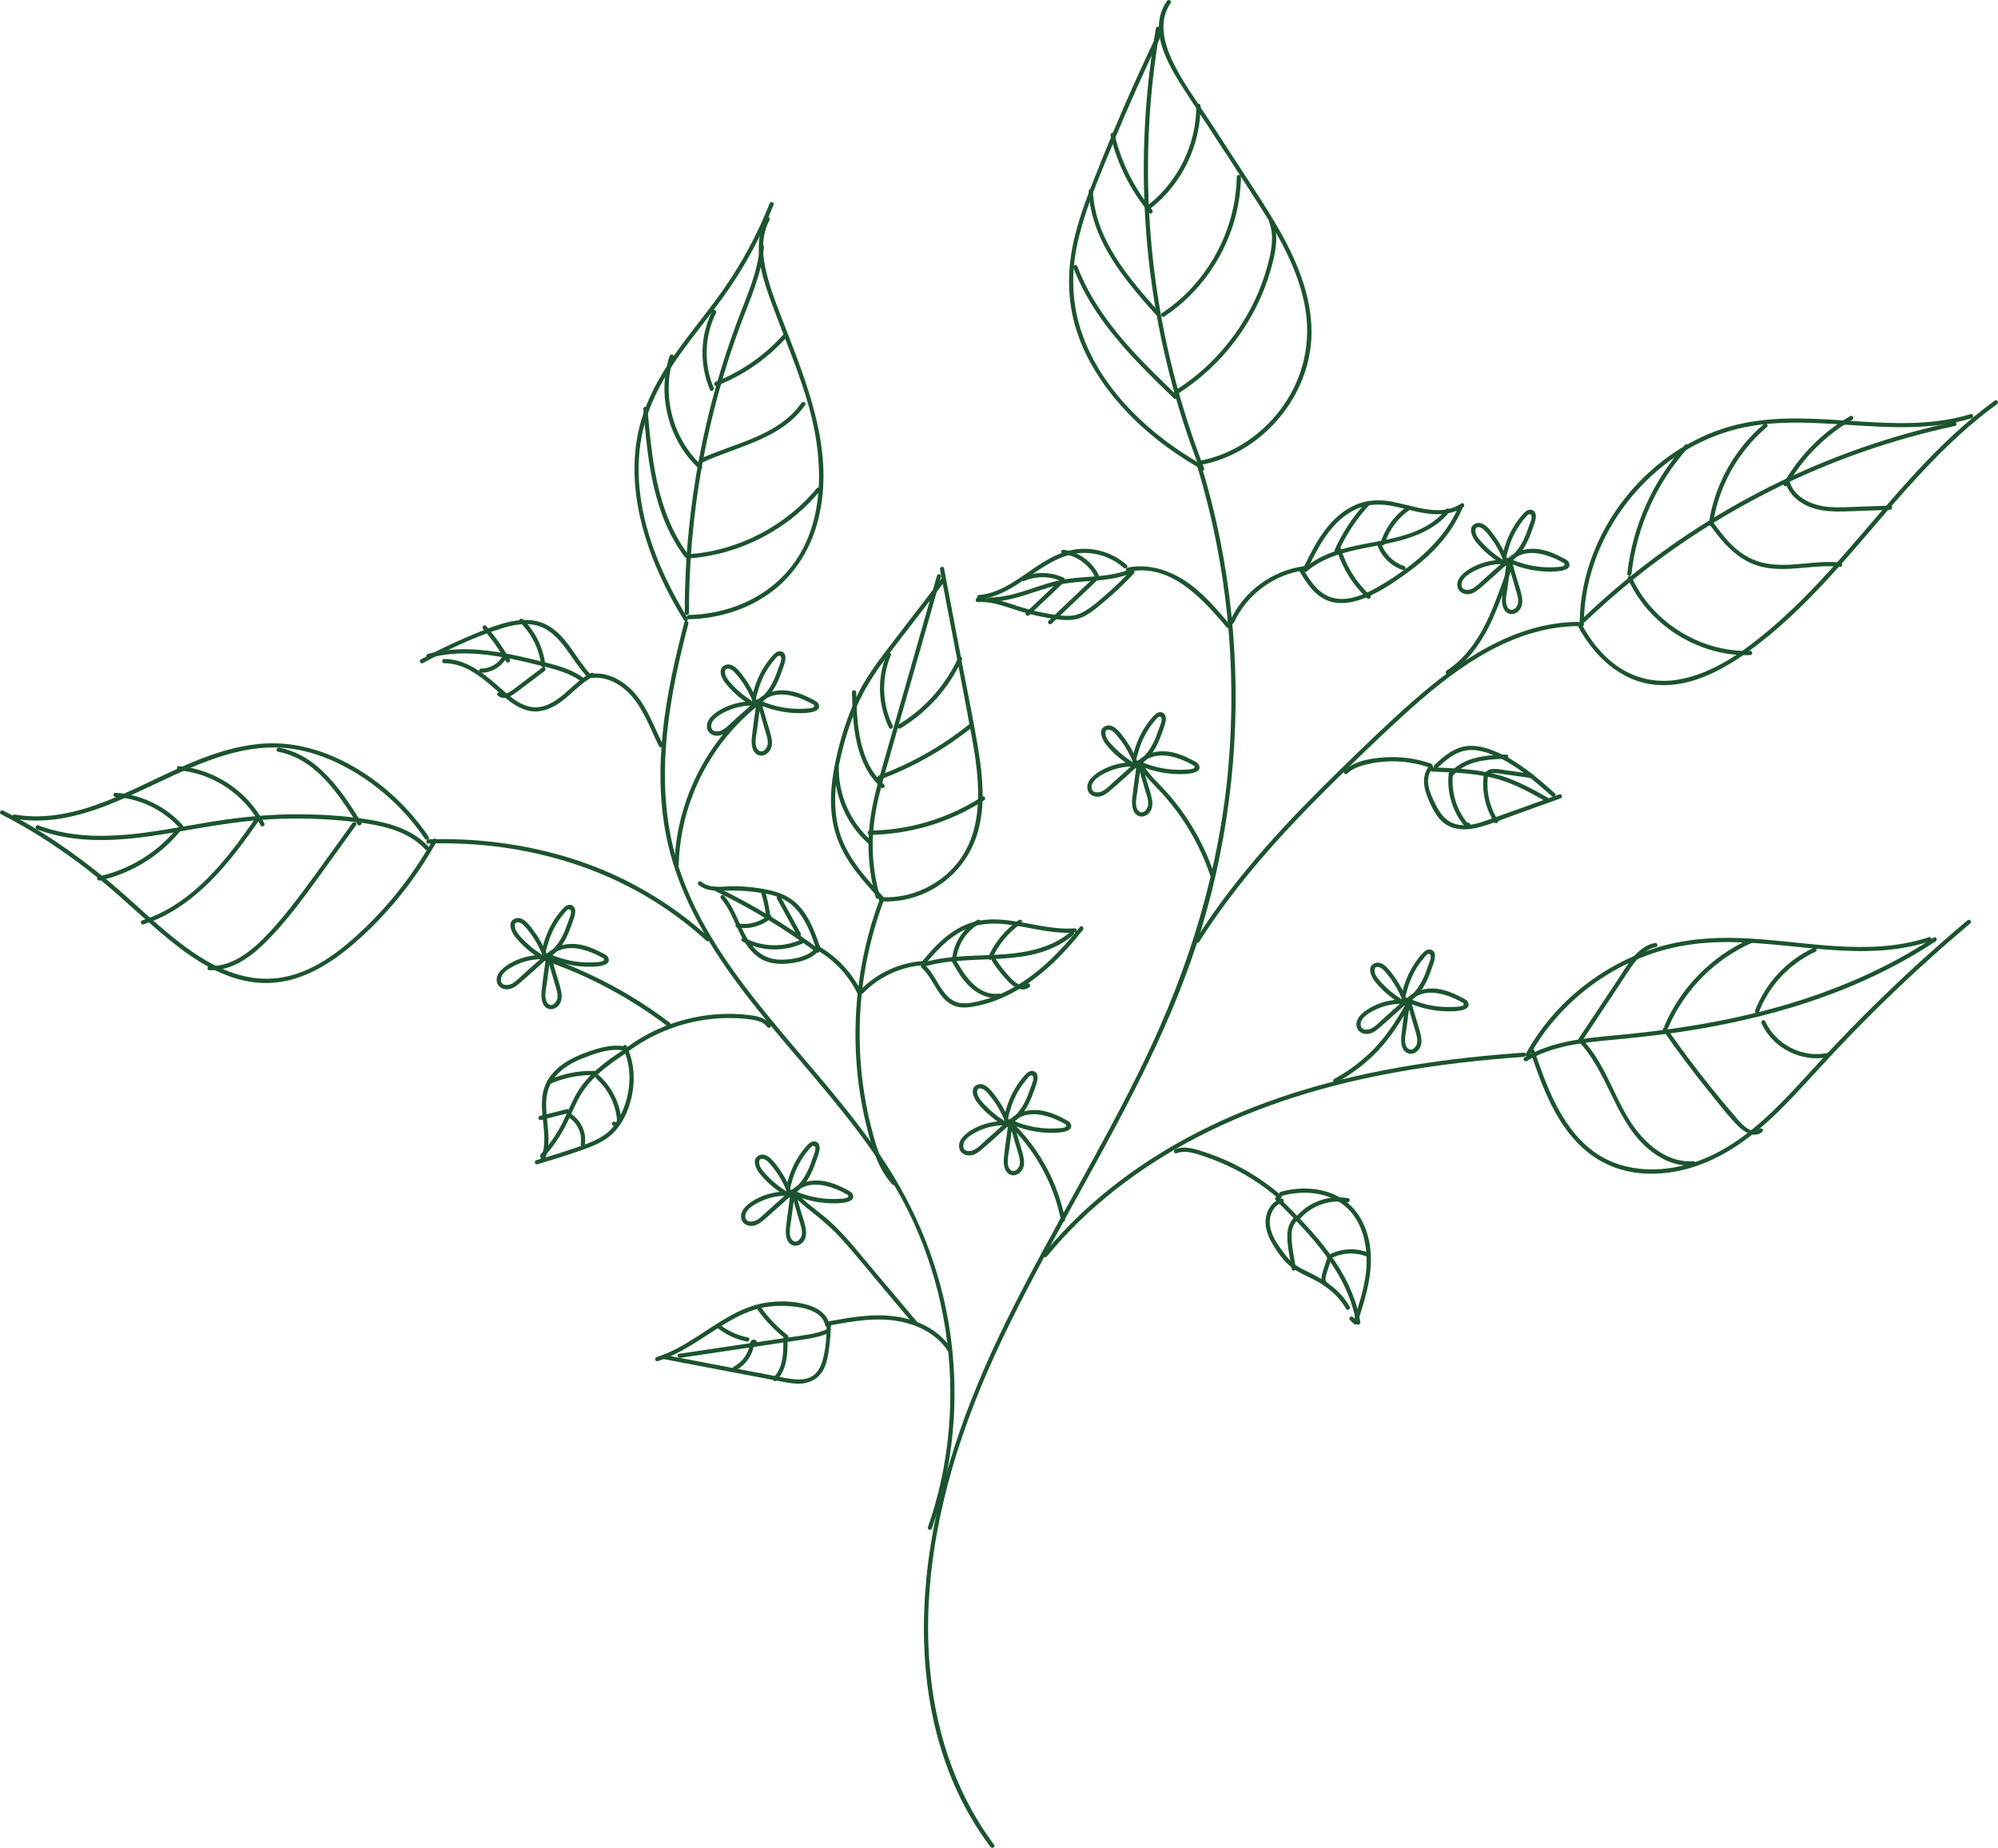 <?xml version="1.0" encoding="UTF-8"?><svg id="Layer_3" xmlns="http://www.w3.org/2000/svg" width="711.97" height="658.36" viewBox="0 0 711.97 658.36"><defs><style>.cls-1{fill:#1b542e;stroke-width:0px;}</style></defs><path class="cls-1" d="m354.24,657.28c-18.61-24.92-24.95-56.15-23.26-86.78,1.79-32.34,11.92-63.33,25.7-92.42,15.12-31.94,33.84-62,49.57-93.63,7.75-15.59,14.77-31.58,20.18-48.15s9.28-33.9,11.53-51.31c4.56-35.34,2.5-71.56-6.22-106.11-1.09-4.31-2.29-8.59-3.58-12.85-.28-.92-1.73-.53-1.45.4,10.47,34.58,14.16,71.08,10.99,107.07-3.21,36.4-13.91,71.07-29.68,103.92-15.29,31.85-34.02,61.9-49.59,93.61-14.12,28.75-25.09,58.99-28.29,91.05-2.96,29.64.94,60.71,16.49,86.59,1.94,3.24,4.06,6.36,6.32,9.38.57.76,1.87.02,1.3-.76h0Z"/><path class="cls-1" d="m332.1,544.54c7.75-22.28,9.85-46.33,6.49-69.65-3.29-22.88-12.03-44.32-25.02-63.39-11.85-17.39-26.2-32.85-39.5-49.1-13.14-16.05-25.59-33.29-32.13-53.2-8.31-25.29-5.06-52.1.98-77.51.76-3.19,1.56-6.36,2.39-9.53.24-.93-1.2-1.33-1.45-.4-6.66,25.47-11.84,52.51-5.91,78.66,4.58,20.19,15.57,38.03,28.07,54.26,12.89,16.72,27.44,32.08,40.1,48.98,6.44,8.6,12.4,17.6,17.22,27.22,5.36,10.69,9.32,22.06,11.87,33.74,5.13,23.44,4.56,48.14-1.95,71.25-.78,2.78-1.66,5.54-2.61,8.27-.32.91,1.13,1.31,1.45.4h0Z"/><path class="cls-1" d="m427.34,335.57c13.16-20.88,29.9-39.18,47.4-56.48,8.43-8.34,16.97-16.61,25.74-24.59,8.32-7.57,17.04-14.81,26.72-20.58,10.66-6.36,22.54-10.72,35.07-10.86.96-.01.97-1.51,0-1.5-22.81.26-42.35,13.83-58.86,28.32-9.02,7.92-17.63,16.32-26.22,24.7-8.96,8.75-17.74,17.69-26.02,27.09-9.17,10.41-17.72,21.4-25.13,33.15-.52.82.78,1.57,1.3.76h0Z"/><path class="cls-1" d="m252.78,334.12c-9.9-8.99-21.13-16.47-33.26-22.1-13.05-6.05-27.03-9.84-41.27-11.72-8.48-1.12-17.04-1.52-25.59-1.24-.96.03-.97,1.53,0,1.5,28.36-.94,57.07,5.71,81.15,20.97,6.35,4.02,12.34,8.6,17.9,13.65.71.65,1.78-.41,1.06-1.06h0Z"/><path class="cls-1" d="m319,420.9c-4.4-4.81-6.4-11.18-8.06-17.35-1.76-6.54-3.02-13.21-3.77-19.94-1.49-13.45-.99-27.13,1.52-40.44,1.39-7.39,3.41-14.65,6.01-21.7.33-.91-1.12-1.3-1.45-.4-9.56,25.96-11.02,54.78-4.11,81.57,1.77,6.86,3.91,13.99,8.79,19.32.65.71,1.71-.35,1.06-1.06h0Z"/><path class="cls-1" d="m373.01,447.7c14.63-17.84,33.29-31.99,53.72-42.58,22.39-11.61,46.8-18.83,71.57-23.24,14.79-2.63,29.73-4.27,44.71-5.33.96-.07.96-1.57,0-1.5-26.66,1.87-53.33,5.62-78.95,13.42-22.78,6.93-44.69,17.14-63.83,31.39-10.45,7.77-20.01,16.71-28.27,26.78-.61.74.45,1.81,1.06,1.06h0Z"/><path class="cls-1" d="m427.66,165.2c-17.61-10.16-34-25.24-41.44-44.57-3.97-10.33-4.77-21.29-2.64-32.13,2.48-12.61,7.77-24.65,12.64-36.48,5.62-13.63,11.64-27.1,18.04-40.39.42-.87-.88-1.63-1.3-.76-5.83,12.1-11.34,24.35-16.52,36.73-2.57,6.14-5.07,12.32-7.48,18.53s-4.56,12.21-6.08,18.54c-2.68,11.12-2.73,22.5.85,33.42,3.18,9.7,8.73,18.48,15.46,26.1,7.88,8.93,17.42,16.36,27.71,22.3.84.48,1.59-.81.76-1.3h0Z"/><path class="cls-1" d="m427.58,165.69c22.11-3.92,39.71-24.75,39.77-47.22.04-13.7-5.68-26.58-12.46-38.2-3.66-6.28-7.68-12.33-11.65-18.42-4.24-6.51-8.48-13.01-12.72-19.52s-9.29-13.35-12.74-20.63c-3.05-6.44-5.04-14.3-.63-20.61.55-.79-.75-1.54-1.3-.76-7.67,10.95,1.63,24.75,7.68,34.03,8.33,12.79,16.78,25.51,24.98,38.38,7.32,11.49,14.41,23.75,16.65,37.38,1.95,11.84-.63,23.69-7.33,33.64-7.06,10.49-18.14,18.25-30.66,20.47-.95.17-.55,1.61.4,1.45h0Z"/><path class="cls-1" d="m564.4,222.5c-.04-21.34,10.59-41.8,26.84-55.37,8.08-6.75,17.63-11.79,27.88-14.32,12.78-3.15,26.13-2.29,39.14-1.45,14.79.95,29.95,2,44.34-2.35.92-.28.53-1.73-.4-1.45-26.53,8.02-54.39-2.31-81.23,3.29-20.86,4.35-38.88,18.9-49.06,37.42-5.75,10.46-9.02,22.26-9,34.22,0,.97,1.5.97,1.5,0h0Z"/><path class="cls-1" d="m562.21,222.89c5.62,10.74,15.31,20.03,27.89,21.11,13.6,1.16,26.29-6.67,36.61-14.64,20.39-15.76,35.99-36.54,53.08-55.6,9.71-10.83,20.02-21.23,31.85-29.75.78-.56.03-1.86-.76-1.3-20.51,14.76-36.2,34.77-52.7,53.63-8.23,9.41-16.74,18.63-26.23,26.8s-21.35,17.11-34.54,19.1c-7.31,1.1-14.59-.46-20.71-4.62-5.69-3.86-10.04-9.44-13.21-15.49-.45-.86-1.74-.1-1.3.76h0Z"/><path class="cls-1" d="m545.04,376.17c9.16-16.67,24.61-29.62,42.5-36.02,9.7-3.47,19.83-4.69,30.1-4.49,11.27.22,22.44,1.84,33.67,2.7,12.22.94,24.69.89,36.44-3,.91-.3.52-1.75-.4-1.45-21.91,7.26-45.1,1.09-67.47.31-10.37-.36-20.7.54-30.6,3.76-8.95,2.91-17.35,7.41-24.77,13.19-8.46,6.59-15.59,14.84-20.76,24.24-.46.85.83,1.6,1.3.76h0Z"/><path class="cls-1" d="m545.31,374.61c3.88,11.5,8.2,23.62,16.77,32.55,4.29,4.47,9.63,7.84,15.59,9.56,6.27,1.81,12.94,1.85,19.32.69,13.82-2.51,25.48-10.65,35.47-20.17,5.18-4.94,9.99-10.25,14.82-15.52,5.21-5.7,10.52-11.32,15.94-16.82,11.02-11.17,22.51-21.89,34.42-32.11,1.49-1.28,2.98-2.55,4.49-3.81.74-.62-.33-1.68-1.06-1.06-11.65,9.8-22.91,20.06-33.75,30.75-5.47,5.4-10.83,10.92-16.08,16.54-4.76,5.1-9.39,10.33-14.23,15.37-9.47,9.85-20.13,19.24-33.33,23.58-12.4,4.08-26.6,3.62-37.09-4.87s-15.59-22.45-19.84-35.07c-.31-.91-1.76-.52-1.45.4h0Z"/><path class="cls-1" d="m314.66,319.43c-5.25-5.69-10.61-11.51-13.87-18.62-3.52-7.67-3.76-16.3-2.48-24.52s3.66-16.21,6.7-23.82,8.06-14.68,13.24-21.42c6.21-8.08,12.42-16.16,18.64-24.24.59-.76-.71-1.51-1.3-.76-5.71,7.42-11.41,14.85-17.12,22.27-5.33,6.93-10.66,13.76-14.12,21.85s-5.8,16.07-7.25,24.36-1.57,16.69,1.36,24.51c3.12,8.33,9.21,15.01,15.15,21.44.66.71,1.71-.35,1.06-1.06h0Z"/><path class="cls-1" d="m313.82,321.14c7.8.49,15.66-1.93,21.97-6.52,6.66-4.83,11.16-11.8,13.08-19.78,2.1-8.72,1.3-17.84-.08-26.6-1.6-10.13-3.73-20.19-5.64-30.26-2.25-11.83-4.5-23.67-6.75-35.5-.18-.95-1.63-.55-1.45.4,3.8,20.01,7.72,39.99,11.4,60.02,3.02,16.4,5.03,35.85-8.62,48.23-6.46,5.86-15.2,9.06-23.92,8.51-.96-.06-.96,1.44,0,1.5h0Z"/><path class="cls-1" d="m245.02,220.23c-11-17.89-19.46-39.13-17.03-60.49,1.19-10.48,5.43-20.06,11.14-28.83,5.63-8.65,12.37-16.51,18.42-24.87,7.41-10.24,13.49-21.36,18.13-33.11.35-.9-1.1-1.29-1.45-.4-4.28,10.84-9.83,21.17-16.52,30.72-6.01,8.56-12.87,16.5-18.72,25.18-5.84,8.64-10.45,18.05-12.1,28.43s-.61,20.93,2.08,31c3.13,11.73,8.41,22.82,14.75,33.13.5.82,1.8.07,1.3-.76h0Z"/><path class="cls-1" d="m152.74,298.11c-6.52-9.62-15.04-17.82-24.96-23.89s-21.65-10.07-33.59-9.3c-20.33,1.31-37.9,13.32-56.4,20.54-10.32,4.03-21.38,6.7-32.48,4.76-.94-.17-1.35,1.28-.4,1.45,19.84,3.47,38.31-6.8,55.69-14.84,8.95-4.14,18.16-8.07,27.94-9.74,5.12-.87,10.38-1.05,15.53-.31,6.3.91,12.37,3.07,18.01,5.97,11.79,6.06,21.93,15.16,29.36,26.13.54.79,1.84.05,1.3-.76h0Z"/><path class="cls-1" d="m154.26,299.15c-6.33,11.34-14.26,21.75-23.57,30.81-8.87,8.64-19.63,17.29-32.39,18.6-11.78,1.21-22.65-4.18-31.92-10.95-10.02-7.32-18.72-16.28-28.28-24.16-11.45-9.44-23.72-17.91-36.97-24.64-.86-.44-1.62.86-.76,1.3,12.33,6.26,23.83,14.03,34.58,22.71,9.83,7.93,18.71,16.99,28.74,24.66,9.18,7.02,19.97,13.03,31.86,12.76,12.61-.28,23.52-7.63,32.57-15.81,10.96-9.9,20.23-21.62,27.43-34.52.47-.84-.82-1.6-1.3-.76h0Z"/><path class="cls-1" d="m245.46,220.62c10.54-.21,21.14-3.47,29.6-9.85s13.98-15.52,16.53-25.72c5.84-23.37-3.25-46.41-11.56-67.93-2.48-6.41-5.13-12.86-6.82-19.54-1.59-6.32-2.16-13.23,1-19.17.45-.85-.84-1.61-1.3-.76-5.49,10.29-.89,22.41,2.84,32.47,4.31,11.62,9.24,23.04,12.56,35.01,5.62,20.28,6.1,45.32-10.18,61.05-8.67,8.38-20.73,12.69-32.68,12.93-.96.02-.97,1.52,0,1.5h0Z"/><path class="cls-1" d="m429.08,166.83c-7.51-19.25-12.96-39.29-16.25-59.69s-4.42-41.16-3.38-61.8c.59-11.69,1.9-23.34,3.9-34.88.16-.94-1.28-1.35-1.45-.4-3.56,20.5-4.93,41.36-4.09,62.15s3.86,41.33,9,61.41c2.92,11.41,6.54,22.63,10.82,33.6.35.89,1.8.5,1.45-.4h0Z"/><path class="cls-1" d="m419.37,140.88c-10.86-10.47-21.91-21.16-29.72-34.2-2.24-3.74-4.18-7.66-5.73-11.74-.34-.89-1.79-.51-1.45.4,5.52,14.47,15.62,26.44,26.39,37.33,3.1,3.14,6.27,6.21,9.45,9.27.7.67,1.76-.39,1.06-1.06h0Z"/><path class="cls-1" d="m413.27,111.44c-10.95-12.2-23.07-26.09-23.81-43.33-.04-.96-1.54-.97-1.5,0,.58,13.6,8.16,25.34,16.57,35.55,2.48,3.01,5.07,5.94,7.68,8.84.65.72,1.7-.34,1.06-1.06h0Z"/><path class="cls-1" d="m410.57,74.79c-6.48-7.8-11.06-17.03-13.39-26.9-.22-.94-1.67-.54-1.45.4,2.4,10.12,7.14,19.56,13.78,27.56.62.74,1.67-.32,1.06-1.06h0Z"/><path class="cls-1" d="m410.36,73.99c10.93-8.69,17.47-22.35,17.44-36.3,0-.97-1.5-.97-1.5,0,.03,13.6-6.37,26.79-17,35.24-.76.6.31,1.66,1.06,1.06h0Z"/><path class="cls-1" d="m414.86,112.8c12.8-8.46,22.07-21.87,25.68-36.76,1.03-4.26,1.59-8.63,1.66-13.01.02-.97-1.48-.97-1.5,0-.25,14.96-6.46,29.57-16.82,40.34-2.95,3.07-6.23,5.8-9.78,8.14-.8.53-.05,1.83.76,1.3h0Z"/><path class="cls-1" d="m419.43,140.47c16.09-10.07,28.19-26.15,33.4-44.41,1.56-5.46,2.96-11.57.96-17.09-.33-.9-1.78-.51-1.45.4,1.82,5,.65,10.4-.7,15.37-1.19,4.4-2.79,8.69-4.76,12.79-3.96,8.22-9.37,15.73-15.93,22.06-3.75,3.62-7.86,6.82-12.27,9.59-.82.51-.06,1.81.76,1.3h0Z"/><path class="cls-1" d="m313.5,319.32c-2.04-7.25-2.87-14.79-2.4-22.31s2.28-14.56,4.28-21.65c4.17-14.83,8.46-29.63,12.69-44.44,2.42-8.47,4.84-16.94,7.26-25.41.27-.93-1.18-1.33-1.45-.4-4.34,15.18-8.68,30.37-13.01,45.55-2.14,7.49-4.29,14.98-6.42,22.47s-4.03,14.5-4.7,21.99c-.75,8.26.07,16.62,2.31,24.6.26.93,1.71.53,1.45-.4h0Z"/><path class="cls-1" d="m310.31,299.37c-7.35-6.6-11.56-16.22-11.41-26.09.01-.97-1.49-.97-1.5,0-.16,10.25,4.22,20.3,11.85,27.15.72.64,1.78-.41,1.06-1.06h0Z"/><path class="cls-1" d="m315.04,279.53c-9.08-8.17-9.68-21.52-9.94-32.89-.02-.96-1.52-.97-1.5,0,.27,11.77,1,25.5,10.38,33.95.72.64,1.78-.41,1.06-1.06h0Z"/><path class="cls-1" d="m318.09,258.52c-3.82-7.82-4.02-17.04-.65-25.05.37-.89-1.08-1.28-1.45-.4-3.52,8.39-3.18,18.05.81,26.21.42.87,1.72.11,1.3-.76h0Z"/><path class="cls-1" d="m320.89,259.5c9.54-5.75,17.23-14.32,21.89-24.44.4-.87-.89-1.63-1.3-.76-4.56,9.9-12.02,18.27-21.35,23.9-.83.5-.07,1.8.76,1.3h0Z"/><path class="cls-1" d="m313.48,277.79c11.95-4.44,23.1-10.78,33.04-18.75.75-.6-.31-1.66-1.06-1.06-9.73,7.81-20.69,14.02-32.38,18.37-.9.33-.51,1.78.4,1.45h0Z"/><path class="cls-1" d="m309.91,297.45c14.44-.16,28.7-4.45,40.81-12.32.81-.52.06-1.82-.76-1.3-11.9,7.73-25.86,11.96-40.06,12.11-.96.01-.97,1.51,0,1.5h0Z"/><path class="cls-1" d="m245.5,218.39c-.01-17.53,1.53-35.05,4.63-52.31s7.69-34.05,13.75-50.4c3.35-9.02,7.57-17.92,8.34-27.64.08-.96-1.42-.96-1.5,0-.7,8.78-4.37,16.91-7.46,25.04-3.08,8.11-5.81,16.36-8.16,24.72-4.7,16.7-7.93,33.81-9.65,51.07-.98,9.81-1.45,19.66-1.45,29.51,0,.97,1.5.97,1.5,0h0Z"/><path class="cls-1" d="m245.43,197.81c-8.79-11.51-11.89-25.98-13.53-40.08-.47-4.01-.82-8.04-1.16-12.06-.08-.95-1.58-.96-1.5,0,1.22,14.34,2.57,29.14,8.62,42.39,1.7,3.72,3.79,7.25,6.27,10.51.58.76,1.88.01,1.3-.76h0Z"/><path class="cls-1" d="m250,165.8c-10.37-9.63-14.36-25.17-9.93-38.6.3-.92-1.14-1.31-1.45-.4-4.6,13.91-.43,30.09,10.31,40.06.71.66,1.77-.4,1.06-1.06h0Z"/><path class="cls-1" d="m254.3,138.13c-3.6-8.47-3.28-18.36.83-26.59.43-.86-.86-1.62-1.3-.76-4.37,8.76-4.66,19.1-.83,28.11.38.89,1.67.12,1.3-.76h0Z"/><path class="cls-1" d="m255.42,137.45c9.51-3.74,18.05-9.64,24.86-17.27.64-.72-.42-1.78-1.06-1.06-6.63,7.42-14.93,13.24-24.2,16.89-.89.35-.5,1.8.4,1.45h0Z"/><path class="cls-1" d="m250.34,164.74c12.55-5.74,28.18-8.35,36.56-20.43.55-.79-.75-1.55-1.3-.76-8.16,11.75-23.81,14.3-36.02,19.89-.88.4-.12,1.69.76,1.3h0Z"/><path class="cls-1" d="m245.57,198.95c13.92-1.05,27.32-6.53,38.05-15.44,3.08-2.56,5.92-5.4,8.48-8.47.61-.74-.44-1.8-1.06-1.06-8.72,10.46-20.68,18.04-33.85,21.52-3.81,1.01-7.7,1.66-11.62,1.96-.96.07-.96,1.57,0,1.5h0Z"/><path class="cls-1" d="m152.62,301.58c-5.42-5.86-13.31-8.27-20.97-9.52-9.57-1.56-19.38-2.08-29.07-1.9s-19.56,1.33-29.26,2.96c-9.49,1.59-18.96,3.48-28.56,4.3-10.53.9-21.2.39-31.17-3.36-.9-.34-1.3,1.11-.4,1.45,17.52,6.6,36.49,3.24,54.36.12,9.67-1.68,19.33-3.23,29.14-3.75,9.95-.52,19.94-.2,29.83.98,8.91,1.06,18.65,2.9,25.02,9.79.66.71,1.72-.35,1.06-1.06h0Z"/><path class="cls-1" d="m128.73,292.99c-6.89-11.13-15.42-23.99-29.25-26.6-.94-.18-1.35,1.27-.4,1.45,13.44,2.54,21.66,15.11,28.35,25.91.51.82,1.81.07,1.3-.76h0Z"/><path class="cls-1" d="m94.18,293.31c-5.9-11.39-17.65-19.21-30.41-20.35-.96-.09-.96,1.41,0,1.5,12.24,1.1,23.47,8.71,29.11,19.61.44.86,1.74.1,1.3-.76h0Z"/><path class="cls-1" d="m65.09,293.99c-6.13-6.79-14.81-10.95-23.93-11.52-.96-.06-.96,1.44,0,1.5,8.74.55,17.02,4.59,22.87,11.08.65.72,1.71-.35,1.06-1.06h0Z"/><path class="cls-1" d="m63.02,295.23c-7.12,8.61-16.99,14.65-27.91,17.05-.94.21-.54,1.65.4,1.45,11.14-2.45,21.3-8.64,28.57-17.43.61-.74-.44-1.81-1.06-1.06h0Z"/><path class="cls-1" d="m91.36,291.05c-8.18,11.83-17.15,23.95-29.54,31.68-3.48,2.17-7.2,3.93-11.11,5.18-.92.29-.52,1.74.4,1.45,14.23-4.57,25.01-15.44,33.92-27.02,2.64-3.44,5.16-6.97,7.62-10.53.55-.8-.75-1.55-1.3-.76h0Z"/><path class="cls-1" d="m125.57,293.26c-5.95,8.25-11.81,16.56-17.9,24.71-2.97,3.98-6.04,7.89-9.32,11.61-3.05,3.45-6.26,6.87-9.97,9.62-4.01,2.98-8.65,5.15-13.74,5-.97-.03-.96,1.47,0,1.5,9.14.28,16.56-6.21,22.43-12.48,7-7.48,12.95-15.85,18.94-24.15,3.62-5.02,7.24-10.03,10.86-15.05.57-.78-.73-1.53-1.3-.76h0Z"/><path class="cls-1" d="m564.89,221.52c14.22-13.61,29.91-25.65,46.73-35.88,16.81-10.23,34.71-18.66,53.32-25.06,10.39-3.58,20.99-6.52,31.73-8.81.94-.2.54-1.65-.4-1.45-19.31,4.12-38.14,10.36-56.11,18.53-18.04,8.2-35.19,18.34-51.06,30.2-8.85,6.62-17.29,13.77-25.27,21.41-.7.67.36,1.73,1.06,1.06h0Z"/><path class="cls-1" d="m581.37,204.37c1.84-16.6,8.99-32.46,20.18-44.85.65-.71-.41-1.78-1.06-1.06-11.48,12.71-18.73,28.89-20.62,45.91-.11.96,1.39.95,1.5,0h0Z"/><path class="cls-1" d="m610.37,186.93c1.95-13.49,8.85-25.97,19.26-34.78.74-.62-.33-1.68-1.06-1.06-10.57,8.95-17.66,21.73-19.64,35.44-.14.94,1.31,1.35,1.45.4h0Z"/><path class="cls-1" d="m636.91,172.89c5.5-9.68,13.52-17.76,23.16-23.33.84-.48.08-1.78-.76-1.3-9.85,5.7-18.07,13.98-23.69,23.87-.48.84.82,1.6,1.3.76h0Z"/><path class="cls-1" d="m580.11,206.28c5.84,12.92,17.99,22.58,31.72,25.9,3.87.93,7.85,1.35,11.82,1.23.96-.03.97-1.53,0-1.5-13.75.43-27.26-5.97-36.06-16.49-2.51-3-4.58-6.34-6.19-9.9-.4-.88-1.69-.12-1.3.76h0Z"/><path class="cls-1" d="m608.94,186.47c4.73,6.74,10.46,13.49,18.83,15.48,9.22,2.19,18.65-1.06,27.95,0,.96.11.95-1.39,0-1.5-8.89-1.02-17.88,2-26.7.24s-14.09-8.28-18.78-14.97c-.55-.78-1.85-.04-1.3.76h0Z"/><path class="cls-1" d="m636.14,171.36c1.44,6.24,7.61,9.66,13.53,10.52,3.72.54,7.48.35,11.21.22,4.21-.15,8.42-.31,12.63-.46.96-.03.97-1.54,0-1.5-3.8.14-7.6.28-11.39.41-3.48.13-6.98.35-10.45.06-5.91-.49-12.62-3.28-14.09-9.65-.22-.94-1.66-.54-1.45.4h0Z"/><path class="cls-1" d="m544.02,378.04c8.68-5.17,18.86-6.45,28.74-7.38,9.88-.93,19.73-1.96,29.54-3.54,19.82-3.19,39.43-8.2,57.96-16.02,10.3-4.35,20.22-9.57,29.55-15.75.8-.53.05-1.83-.76-1.3-16.78,11.11-35.44,19.05-54.77,24.54-19.47,5.53-39.48,8.55-59.6,10.39-10.77.98-21.93,2.11-31.41,7.76-.83.49-.08,1.79.76,1.3h0Z"/><path class="cls-1" d="m563.44,372.08c10.96,12.34,12.96,31.34,28.06,40.21,3.6,2.12,7.69,3.26,11.88,2.95.96-.07.96-1.57,0-1.5-7.83.57-14.56-4.19-19.37-9.96-5.24-6.28-8.18-14.04-11.89-21.23-2.12-4.11-4.53-8.06-7.61-11.53-.64-.72-1.7.34-1.06,1.06h0Z"/><path class="cls-1" d="m592.65,367.16c5.53,7.92,11.34,15.64,17.44,23.14,2.98,3.66,5.91,7.57,9.26,10.9,2.22,2.21,5.77,4.43,8.64,2.07.75-.61-.32-1.67-1.06-1.06-3.18,2.61-7.37-2.97-9.12-5-2.77-3.22-5.48-6.49-8.14-9.8-5.48-6.82-10.72-13.83-15.72-21-.55-.79-1.85-.04-1.3.76h0Z"/><path class="cls-1" d="m627.71,364.6c3.97,8.85,14.25,14,23.72,12.05.94-.19.54-1.64-.4-1.45-8.85,1.83-18.34-3.14-22.02-11.36-.39-.88-1.69-.12-1.3.76h0Z"/><path class="cls-1" d="m563.9,370.68c4.3-6.47,8.61-12.93,12.91-19.4,1.92-2.89,3.74-5.9,5.89-8.63,1.92-2.44,4.24-4.59,7.37-5.23.95-.19.55-1.64-.4-1.45-6.48,1.33-9.99,8.3-13.33,13.32-4.58,6.88-9.16,13.76-13.73,20.64-.54.81.76,1.56,1.3.76h0Z"/><path class="cls-1" d="m594.43,366.21c5.72-13.4,16.46-24.32,29.76-30.26.88-.39.12-1.69-.76-1.3-13.5,6.03-24.49,17.21-30.29,30.8-.38.88.92,1.64,1.3.76h0Z"/><path class="cls-1" d="m626.85,360.47c3.62-9.43,10.97-17.19,20.13-21.42.88-.4.11-1.7-.76-1.3-9.53,4.4-17.06,12.53-20.82,22.31-.35.9,1.1,1.29,1.45.4h0Z"/><path class="cls-1" d="m439.68,221.89c4.54-9.98,14.25-17.28,25.15-18.68.94-.12.96-1.62,0-1.5-11.41,1.47-21.67,8.92-26.45,19.43-.4.87.9,1.64,1.3.76h0Z"/><path class="cls-1" d="m466.03,202.45c3.85-7.78,8.09-16.16,16.05-20.46,4.13-2.23,8.63-2.63,13.21-1.86s8.74,2.25,13.23,2.83,9.1.28,12.92-2.26c.8-.53.05-1.83-.76-1.3-8,5.33-17.9.19-26.34-.92-4.33-.57-8.56-.04-12.48,1.94-3.69,1.86-6.81,4.73-9.33,7.97-3.18,4.07-5.5,8.7-7.78,13.31-.43.86.87,1.62,1.3.76h0Z"/><path class="cls-1" d="m463.19,203.73c2.46,4.07,5.21,8.37,9.82,10.22s9.96.63,14.45-1.34c4.79-2.1,9.27-5.09,13.5-8.14s7.88-6.12,11.25-9.78c3.74-4.06,6.83-8.64,8.97-13.74.37-.89-1.08-1.28-1.45-.4-3.65,8.7-10.33,15.69-17.76,21.32-3.69,2.79-7.58,5.4-11.63,7.63-4.29,2.37-9.43,4.59-14.45,3.72-5.58-.97-8.7-5.76-11.42-10.25-.5-.82-1.8-.07-1.3.76h0Z"/><path class="cls-1" d="m465.68,203.59c5.84-5.04,13.51-6.92,20.9-8.38s14.16-2.51,20.67-5.65c3.53-1.71,6.74-4.05,9.22-7.11.6-.74-.45-1.81-1.06-1.06-9.62,11.91-26.95,10.51-40.16,15.18-3.87,1.37-7.5,3.27-10.62,5.96-.73.63.33,1.69,1.06,1.06h0Z"/><path class="cls-1" d="m476.31,195.63c1.97,6.69,5.73,12.77,10.85,17.51.71.65,1.77-.4,1.06-1.06-4.94-4.57-8.56-10.39-10.46-16.84-.27-.92-1.72-.53-1.45.4h0Z"/><path class="cls-1" d="m490.74,193.98c1.42,4.28,4.86,7.71,9.15,9.11.92.3,1.31-1.15.4-1.45-3.77-1.23-6.85-4.3-8.1-8.07-.3-.91-1.75-.52-1.45.4h0Z"/><path class="cls-1" d="m476.92,196.59c2.78-6.17,6.54-11.84,11.14-16.8.66-.71-.4-1.77-1.06-1.06-4.69,5.05-8.54,10.83-11.37,17.11-.39.87.9,1.64,1.3.76h0Z"/><path class="cls-1" d="m493.44,193.75c1.51-4.92,4.71-9.26,8.98-12.14.8-.54.05-1.84-.76-1.3-4.6,3.11-8.04,7.73-9.67,13.04-.28.92,1.16,1.32,1.45.4h0Z"/><path class="cls-1" d="m438.18,222.46c-4.84-5.73-9.79-11.58-16.15-15.69-5.96-3.85-13.19-6-20.25-4.53-.94.2-.54,1.64.4,1.45,14.92-3.11,26.35,9.65,34.94,19.83.62.74,1.68-.33,1.06-1.06h0Z"/><path class="cls-1" d="m401.51,201.28c-5.93-5.27-14.36-7.13-21.94-4.7-7.07,2.26-12.71,7.31-18.96,11.1-3.61,2.19-7.5,3.97-11.75,4.32-.96.08-.96,1.58,0,1.5,14.67-1.2,23.68-17.42,38.88-16.46,4.68.3,9.21,2.18,12.71,5.3.72.64,1.78-.42,1.06-1.06h0Z"/><path class="cls-1" d="m403.01,203.22c-2.64,2.87-5.42,5.6-8.36,8.16s-5.94,5.37-9.39,7.04c-3.66,1.78-8.36.81-12.19.16-4.02-.69-7.93-1.78-11.79-3.07-4.17-1.39-8.42-2.76-12.87-2.5-.96.06-.97,1.56,0,1.5,4.25-.25,8.28,1.05,12.26,2.37,4.02,1.34,8.06,2.48,12.25,3.18,3.74.63,8.06,1.46,11.75.22,3.49-1.18,6.56-4.06,9.35-6.38,3.57-2.98,6.93-6.2,10.07-9.62.65-.71-.41-1.77-1.06-1.06h0Z"/><path class="cls-1" d="m401.83,203.13c-8,3.01-16.78,1.85-25.01,3.8s-15.79,5.95-24.27,5.95c-.97,0-.97,1.5,0,1.5,8.49,0,16.16-3.91,24.25-5.9s17.29-.84,25.44-3.9c.9-.34.51-1.79-.4-1.45h0Z"/><path class="cls-1" d="m391.96,205.82c-2.26-5.38-7.3-9.21-13.09-9.94-.96-.12-.95,1.38,0,1.5,5.05.64,9.67,4.15,11.64,8.84.16.38.49.64.92.52.35-.09.68-.55.52-.92h0Z"/><path class="cls-1" d="m378.97,205.78c-4.53-2.04-9.77-2.18-14.37-.25-.88.37-.49,1.82.4,1.45,4.2-1.77,9.04-1.79,13.21.09.87.39,1.64-.9.76-1.3h0Z"/><path class="cls-1" d="m376.99,207.43c-3.77,3.57-7.54,7.14-11.32,10.71-.7.66.36,1.72,1.06,1.06,3.77-3.57,7.54-7.14,11.32-10.71.7-.66-.36-1.72-1.06-1.06h0Z"/><path class="cls-1" d="m390.13,205.5c-5.49,5.22-10.98,10.44-16.47,15.66-.7.67.36,1.73,1.06,1.06,5.49-5.22,10.98-10.44,16.47-15.66.7-.67-.36-1.73-1.06-1.06h0Z"/><path class="cls-1" d="m236.13,265.12c-3-6.02-5.25-12.58-9.65-17.78-3.82-4.52-9.53-7.99-15.63-7.29-.95.11-.96,1.61,0,1.5,6.04-.7,11.52,2.93,15.11,7.52,3.92,5.02,6.05,11.16,8.87,16.81.43.86,1.72.11,1.3-.76h0Z"/><path class="cls-1" d="m210.65,239.77c-3.57,1.8-6.36,4.66-9.35,7.25-3.2,2.78-7.18,5.46-11.63,4.92-4.09-.5-7.47-3.36-10.44-5.99s-5.87-5.21-9.18-7.33c-3.55-2.27-7.51-3.83-11.76-3.83-.97,0-.97,1.5,0,1.5,8.54,0,14.91,6.48,20.95,11.65,2.92,2.5,6.22,4.93,10.13,5.46s7.76-1.26,10.89-3.61c3.78-2.85,6.87-6.58,11.15-8.73.86-.43.1-1.73-.76-1.3h0Z"/><path class="cls-1" d="m210.23,240.06c-5.27-5.71-8.48-14.04-15.78-17.61-4.26-2.08-9.05-1.85-13.55-.74-4.96,1.22-9.77,3.27-14.47,5.27-5.61,2.38-11.1,5.05-16.46,7.96-.85.46-.09,1.76.76,1.3,8.9-4.84,18.28-9.3,27.96-12.34,4.56-1.43,9.66-2.37,14.25-.49,3.6,1.48,6.29,4.44,8.57,7.5,2.55,3.41,4.77,7.07,7.67,10.21.66.71,1.72-.35,1.06-1.06h0Z"/><path class="cls-1" d="m152.9,234.45c9.23-2.59,18.88-1.76,28.16.07,4.57.9,9.1,2,13.61,3.15,4.25,1.08,8.47,2.35,12.11,4.87.8.55,1.55-.75.76-1.3-3.74-2.59-8.11-3.92-12.47-5.03-4.66-1.18-9.35-2.33-14.08-3.24-9.41-1.81-19.16-2.59-28.5.02-.93.26-.53,1.71.4,1.45h0Z"/><path class="cls-1" d="m172.14,224.08c3.11,3.59,5.85,7.47,8.2,11.6.48.84,1.77.08,1.3-.76-2.41-4.23-5.24-8.22-8.43-11.9-.63-.73-1.69.33-1.06,1.06h0Z"/><path class="cls-1" d="m185.24,221.69c4.2,4.07,6.94,9.55,7.6,15.38.11.95,1.61.96,1.5,0-.7-6.23-3.53-12.07-8.04-16.44-.69-.67-1.76.39-1.06,1.06h0Z"/><path class="cls-1" d="m178.83,234.23c-1.6,2.46-4.45,3.98-7.39,3.98-.97,0-.97,1.5,0,1.5,3.47,0,6.79-1.82,8.68-4.73.53-.81-.77-1.56-1.3-.76h0Z"/><path class="cls-1" d="m193.35,237.76l-7.82,5.91c-1.18.89-2.33,1.87-3.59,2.64-.95.58-2.44,1.35-3.47.52-.74-.6-1.81.45-1.06,1.06,2.56,2.06,5.56-.42,7.63-1.99,3.02-2.28,6.04-4.57,9.06-6.85.76-.58.01-1.88-.76-1.3h0Z"/><path class="cls-1" d="m307.52,353.92c5.82-6.04,13.83-9.69,22.21-10.06.96-.04.97-1.54,0-1.5-8.77.39-17.18,4.17-23.27,10.5-.67.7.39,1.76,1.06,1.06h0Z"/><path class="cls-1" d="m329.99,343.18c4.64-5.56,10.02-11.18,17.2-13.2,7.54-2.12,15.41-.04,22.89,1.28,4.26.75,8.56,1.32,12.89,1,.96-.07.96-1.57,0-1.5-8.08.6-15.89-1.93-23.83-2.86-3.83-.45-7.75-.5-11.53.42-3.58.86-6.85,2.62-9.75,4.85-3.36,2.58-6.23,5.71-8.93,8.95-.61.74.44,1.8,1.06,1.06h0Z"/><path class="cls-1" d="m328.38,344.76c3.09,2.83,4.58,6.86,7.16,10.09,1.2,1.51,2.67,2.79,4.48,3.5,2.42.95,5.08.63,7.57.15,10.04-1.91,18.94-7.47,26.42-14.26,4.34-3.94,8.25-8.33,11.88-12.92.59-.75-.46-1.82-1.06-1.06-6.11,7.72-13.06,15-21.45,20.25-4.08,2.55-8.47,4.59-13.12,5.84-2.47.66-5.19,1.34-7.76,1.06-2.13-.23-3.9-1.36-5.3-2.93-2.97-3.32-4.41-7.74-7.75-10.79-.71-.65-1.77.41-1.06,1.06h0Z"/><path class="cls-1" d="m330.17,344.17c17.07-4.72,37.71,1.37,52.3-11.05.74-.63-.33-1.68-1.06-1.06-6.49,5.52-15.17,7.3-23.45,7.93-9.42.72-19,.19-28.2,2.74-.93.26-.53,1.7.4,1.45h0Z"/><path class="cls-1" d="m338.91,342.03c1.93,3.48,3.92,7.08,6.93,9.77,2.74,2.45,6.35,4.13,10.1,3.74.95-.1.96-1.6,0-1.5-7.86.81-12.47-6.88-15.73-12.77-.47-.84-1.76-.09-1.3.76h0Z"/><path class="cls-1" d="m353.52,342.43c1.71,2.69,3.7,5.21,5.95,7.48,1.83,1.84,4.8,3.71,7.29,1.85.77-.57.02-1.87-.76-1.3-2.21,1.64-4.61-.7-6.07-2.23-1.92-2.02-3.62-4.21-5.12-6.56-.52-.81-1.82-.06-1.3.76h0Z"/><path class="cls-1" d="m340.73,342.32c.33-5.49,3.58-10.6,8.37-13.27.84-.47.09-1.77-.76-1.3-5.27,2.94-8.75,8.55-9.11,14.57-.06.96,1.44.96,1.5,0h0Z"/><path class="cls-1" d="m353.5,341.63c2.24-5.03,5.81-9.4,10.35-12.53.79-.54.04-1.85-.76-1.3-4.74,3.27-8.54,7.8-10.89,13.07-.39.87.9,1.64,1.3.76h0Z"/><path class="cls-1" d="m306.89,353.28c-3.2-6.53-8.29-12.04-14.53-15.79-.83-.5-1.58.8-.76,1.3,6.03,3.62,10.89,8.94,13.99,15.25.43.87,1.72.11,1.3-.76h0Z"/><path class="cls-1" d="m290.6,337.76c-2.58,3.02-6.94,3.85-10.72,4.13-4.09.3-7.79-.72-10.68-3.7-5.25-5.39-6.34-13.4-11.2-19.09-.63-.74-1.68.33-1.06,1.06,5.31,6.21,6.16,15.4,12.86,20.57,3.31,2.55,7.39,3.02,11.45,2.53,3.77-.46,7.84-1.42,10.42-4.43.62-.73-.43-1.8-1.06-1.06h0Z"/><path class="cls-1" d="m292.31,337.65c-2.02-5.89-4.3-12.31-9.23-16.43-2.69-2.25-5.94-3.45-9.34-4.15-3.97-.82-8.09-1.31-12.15-1.32-3.75-.01-8.46,1.06-11.62-1.54-.74-.61-1.81.45-1.06,1.06,2.43,2,5.48,2.2,8.5,2.1,3.89-.13,7.68-.1,11.54.42s7.77,1.13,11.11,3.11c2.76,1.64,4.84,4.14,6.44,6.88,1.88,3.22,3.14,6.75,4.34,10.26.31.91,1.76.52,1.45-.4h0Z"/><path class="cls-1" d="m291.7,338.04c-11.23-8.35-23.23-15.63-35.82-21.74-.86-.42-1.63.87-.76,1.3,12.59,6.11,24.59,13.39,35.82,21.74.78.58,1.52-.73.76-1.3h0Z"/><path class="cls-1" d="m285.73,334.63c-6.43,3.05-14.15,2.85-20.42-.5-.85-.45-1.61.84-.76,1.3,6.78,3.62,15,3.8,21.94.5.87-.41.11-1.71-.76-1.3h0Z"/><path class="cls-1" d="m273.65,326.15c-2.9,2.42-6.87,3.5-10.6,2.88-.94-.16-1.35,1.29-.4,1.45,4.3.71,8.71-.48,12.06-3.27.74-.62-.32-1.67-1.06-1.06h0Z"/><path class="cls-1" d="m274.5,326.33c-.39-3.04-1.02-6.04-1.92-8.97-.28-.92-1.73-.53-1.45.4.86,2.8,1.5,5.67,1.87,8.57.05.4.31.75.75.75.37,0,.8-.35.75-.75h0Z"/><path class="cls-1" d="m285.31,332.51c-2.39-4.36-4.77-8.72-7.16-13.07-.46-.85-1.76-.09-1.3.76,2.39,4.36,4.77,8.72,7.16,13.07.46.85,1.76.09,1.3-.76h0Z"/><path class="cls-1" d="m419.24,410.9c3.25-1.24,6.77.08,9.9,1.12s6.43,2.38,9.51,3.88c6.03,2.94,11.68,6.65,16.78,11.01.73.62,1.8-.43,1.06-1.06-5.42-4.63-11.41-8.56-17.85-11.62-3.15-1.49-6.4-2.79-9.71-3.86s-6.77-2.18-10.09-.92c-.89.34-.51,1.79.4,1.45h0Z"/><path class="cls-1" d="m456.5,427.05c-2.83.88-4.69,3.39-5.31,6.22-.73,3.36.39,6.69,2.06,9.59,1.87,3.24,4.26,6.69,7.3,8.92s6.87,3.49,10.13,5.53c3.65,2.29,6.85,5.24,8.97,9.02.47.84,1.77.09,1.3-.76-3.26-5.84-8.81-9.51-14.69-12.33-1.58-.76-3.16-1.52-4.6-2.52-1.7-1.18-3.04-2.76-4.26-4.41-2.12-2.85-4.32-5.96-4.85-9.55-.48-3.28.97-7.21,4.36-8.27.92-.29.53-1.73-.4-1.45h0Z"/><path class="cls-1" d="m456.78,426.07c7.88-2.13,17.26-1.4,23.41,4.48s7.63,15.7,6.4,24.07c-.82,5.59-2.58,10.99-4.33,16.35l1.25-.33c-.47-.46-.94-.92-1.4-1.37-.69-.68-1.75.38-1.06,1.06.47.46.94.92,1.4,1.37.42.41,1.08.2,1.25-.33,3.13-9.58,6.33-19.75,4.02-29.88-.95-4.18-2.85-8.2-5.81-11.33s-6.79-5.09-10.9-6.02c-4.82-1.09-9.88-.81-14.63.48-.93.25-.54,1.7.4,1.45h0Z"/><path class="cls-1" d="m454.6,427.59c12.42,12.36,25.71,25.84,28.69,43.88.16.95,1.6.55,1.45-.4-3.02-18.28-16.48-32.01-29.08-44.54-.69-.68-1.75.38-1.06,1.06h0Z"/><path class="cls-1" d="m461.21,433.78c-2.17,1.96-2.62,4.94-2.47,7.73.19,3.58,1,7.16,1.58,10.69.15.95,1.6.55,1.45-.4-.52-3.24-1.23-6.5-1.49-9.78-.2-2.55-.03-5.36,1.99-7.18.72-.65-.35-1.71-1.06-1.06h0Z"/><path class="cls-1" d="m473.11,457.1c-1.16-.5-.74-2.22-.45-3.15.61-2.02,1.29-4.02,1.94-6.03.3-.92-1.15-1.32-1.45-.4-.38,1.18-.76,2.35-1.13,3.53-.33,1.03-.73,2.06-.96,3.12-.32,1.47-.33,3.53,1.3,4.23.38.16.8.11,1.03-.27.19-.31.1-.87-.27-1.03h0Z"/><path class="cls-1" d="m463.09,434.43c4.11-4.81,10.7-7.21,16.93-6.06.94.17,1.35-1.27.4-1.45-6.75-1.25-13.92,1.22-18.39,6.44-.62.73.43,1.8,1.06,1.06h0Z"/><path class="cls-1" d="m474.02,448.5c3.98-2.19,8.77-2.47,13-.82.9.35,1.29-1.1.4-1.45-4.58-1.79-9.85-1.4-14.15.97-.85.47-.09,1.76.76,1.3h0Z"/><path class="cls-1" d="m480.09,275.61c1.8-1.74,4.15-2.57,6.53-3.17,2.54-.64,5.14-1.03,7.76-1.15,5.17-.24,10.32.54,15.21,2.24.91.32,1.31-1.13.4-1.45-5.28-1.85-10.92-2.63-16.5-2.24-4.85.33-10.82,1.17-14.46,4.71-.69.67.37,1.73,1.06,1.06h0Z"/><path class="cls-1" d="m512.22,273.58c2.77-2.52,5.72-5.19,9.47-6.06,4.23-.98,8.69.62,12.47,2.43,7.07,3.38,13.01,8.6,18.84,13.74.72.64,1.79-.42,1.06-1.06-6.34-5.59-12.85-11.3-20.7-14.68-3.88-1.67-8.25-2.9-12.46-1.78-3.83,1.02-6.88,3.75-9.74,6.35-.72.65.35,1.71,1.06,1.06h0Z"/><path class="cls-1" d="m509.42,272.76c-2.58,2.96-2.35,7-1.03,10.47s3.18,7.78,6.29,10.12c3.27,2.45,7.61,2.5,11.43,1.62,4.63-1.07,9.12-3.02,13.58-4.62,5.46-1.96,10.92-3.91,16.37-5.87.9-.32.51-1.77-.4-1.45-8.32,2.98-16.64,5.98-24.97,8.95-3.67,1.31-7.64,2.63-11.57,1.75s-6.03-4.01-7.74-7.48c-1.83-3.7-4.1-8.77-.91-12.43.63-.72-.42-1.79-1.06-1.06h0Z"/><path class="cls-1" d="m510.42,274.91c7.03.25,14.13.51,21.01,2.1,6.92,1.6,13.06,4.91,19.18,8.4.84.48,1.6-.82.76-1.3-6.23-3.55-12.5-6.92-19.54-8.55s-14.24-1.89-21.41-2.15c-.97-.03-.96,1.47,0,1.5h0Z"/><path class="cls-1" d="m516.24,275.55c-.51,4.43.22,8.91,2.02,12.98.88,2.01,2.04,3.88,3.43,5.57.46.57,1.26,1.3,1.98.61.52-.5.33-1.48-.42-1.62-.94-.17-1.35,1.27-.4,1.45l.13.02-.52-.52.1-.34.53-.22c-.08,0-.62-.81-.68-.88-.25-.32-.48-.65-.71-.98-.46-.67-.88-1.36-1.26-2.07-.77-1.41-1.38-2.9-1.84-4.44-.93-3.1-1.21-6.34-.84-9.56.11-.96-1.39-.95-1.5,0h0Z"/><path class="cls-1" d="m528.73,276.22c-.76,5.81.59,11.79,3.74,16.74.52.81,1.82.06,1.3-.76-3.02-4.75-4.26-10.4-3.53-15.98.12-.95-1.38-.95-1.5,0h0Z"/><path class="cls-1" d="m517.87,276.24c4.72-5.33,12.24-5.69,18.86-5.91.96-.03.97-1.53,0-1.5-7.01.23-14.92.72-19.92,6.35-.64.72.42,1.78,1.06,1.06h0Z"/><path class="cls-1" d="m530.36,276.28c.71-.86,1.8-.88,2.83-.8,1.28.1,2.56.34,3.83.52,2.83.4,5.66.8,8.49,1.2.94.13,1.35-1.31.4-1.45-3.25-.46-6.5-.92-9.74-1.37-2.16-.3-5.23-1.14-6.87.84-.61.74.45,1.81,1.06,1.06h0Z"/><path class="cls-1" d="m339.05,480.59c-3.92-6.01-10.49-9.64-17.4-11.1-8.68-1.83-17.62-.33-26.2,1.28-.95.18-.55,1.62.4,1.45,8.18-1.54,16.74-3.01,25.03-1.36,6.66,1.33,13.1,4.69,16.88,10.49.53.81,1.82.05,1.3-.76h0Z"/><path class="cls-1" d="m295.53,471.83c-.82-3.9-4.46-6-8.04-7-4.72-1.32-10.1-1.46-14.9-.64-9.15,1.56-16.81,7.3-24.44,12.18-4.47,2.85-9.08,5.54-14.17,7.14-.92.29-.53,1.74.4,1.45,8.38-2.64,15.4-8.04,22.78-12.6,3.7-2.29,7.56-4.41,11.73-5.72,4.83-1.52,9.88-1.66,14.88-1.02,4.04.52,9.35,2.06,10.31,6.62.2.94,1.64.54,1.45-.4h0Z"/><path class="cls-1" d="m294.6,471.5c-.07,4.54-.27,9.41-1.66,13.77-.61,1.91-1.61,3.78-3.32,4.93-1.8,1.21-4.02,1.39-6.13,1.26-2.3-.15-4.57-.67-6.83-1.1-2.51-.48-5.03-.96-7.54-1.44-5.03-.96-10.05-1.91-15.08-2.87-5.67-1.08-11.35-2.16-17.02-3.24-.94-.18-1.35,1.27-.4,1.45,10.94,2.08,21.89,4.17,32.83,6.25,2.67.51,5.35,1.02,8.02,1.53,2.25.43,4.52.91,6.81.96,4.25.08,7.78-1.81,9.52-5.77.93-2.12,1.31-4.41,1.62-6.69.41-3,.63-6.01.67-9.04.02-.97-1.48-.97-1.5,0h0Z"/><path class="cls-1" d="m294.71,473.57c-3.81,1.76-8.12,2.13-12.22,2.74-4.53.67-9.05,1.35-13.58,2.02-8.97,1.34-17.94,2.67-26.91,4.01-.95.14-.55,1.59.4,1.45,9.13-1.36,18.27-2.72,27.4-4.08,4.53-.67,9.05-1.35,13.58-2.02,4.1-.61,8.28-1.07,12.09-2.82.88-.4.11-1.7-.76-1.3h0Z"/><path class="cls-1" d="m255.46,473c3.1,2.48,6.74,4.21,10.64,4.97.94.18,1.35-1.26.4-1.45-3.64-.7-7.08-2.26-9.98-4.58-.32-.26-.75-.31-1.06,0-.27.26-.32.81,0,1.06h0Z"/><path class="cls-1" d="m270.02,466.75c2.74,3.79,5.97,7.18,9.65,10.07.32.25.75.31,1.06,0,.26-.26.32-.81,0-1.06-3.57-2.8-6.76-6.08-9.41-9.76-.24-.33-.65-.48-1.03-.27-.33.19-.51.7-.27,1.03h0Z"/><path class="cls-1" d="m262.32,488.16c1.82-.99,3.36-2.44,4.49-4.16.55-.84,1-1.76,1.33-2.71.17-.49.31-.99.42-1.5.05-.23.08-.46.12-.69,0-.03.1-.37.09-.38-.19-.3-.34.57-.47-.14v-.4l-.02.09c-.18.94,1.26,1.35,1.45.4.13-.66-.24-1.22-.91-1.35-.71-.15-1.28.36-1.49,1-.19.56-.22,1.18-.37,1.76s-.34,1.09-.58,1.61c-1.01,2.2-2.68,4.02-4.81,5.17-.85.46-.09,1.76.76,1.3h0Z"/><path class="cls-1" d="m276.63,491.87c3.93-3.86,4.07-9.77,3.99-14.92-.01-.96-1.51-.97-1.5,0,.07,4.73.07,10.31-3.55,13.86-.69.68.37,1.74,1.06,1.06h0Z"/><path class="cls-1" d="m274.61,365.12c-1.79-2.63-4.99-3.15-7.94-3.5-3.71-.44-7.47-.51-11.2-.24-7.19.52-14.26,2.3-20.84,5.22-3.87,1.72-7.53,3.84-10.95,6.33-.77.56-.03,1.86.76,1.3,7.08-5.15,15.23-8.69,23.83-10.38,4.28-.84,8.66-1.22,13.02-1.11,2.2.05,4.4.21,6.58.54,2.01.3,4.25.82,5.46,2.6.54.79,1.84.04,1.3-.76h0Z"/><path class="cls-1" d="m223.68,373.08c-4.48-1.23-9.06-.08-13.34,1.38-3.59,1.22-7.16,2.73-10.22,5.01-2.85,2.12-5.17,4.89-6.24,8.32-1.17,3.76-.78,7.78-.38,11.63.47,4.53,1.11,9.37-.98,13.61-.43.86.87,1.62,1.3.76,3.39-6.88.4-14.47.83-21.72.23-3.79,1.71-7.17,4.46-9.81s6.11-4.28,9.55-5.6c4.57-1.75,9.73-3.46,14.61-2.13.93.26,1.33-1.19.4-1.45h0Z"/><path class="cls-1" d="m191.52,414.81c4.45-1.33,8.91-2.66,13.3-4.18,3.88-1.34,8.01-2.67,11.41-5.04,6.24-4.35,9.24-12.93,9.56-20.28.19-4.35-.63-8.67-2.46-12.62-.4-.88-1.7-.11-1.3.76,3.08,6.67,2.9,14.45.26,21.24-1.39,3.59-3.46,7.21-6.65,9.49s-7.24,3.63-11,4.93c-4.47,1.55-9,2.91-13.53,4.26-.92.28-.53,1.72.4,1.45h0Z"/><path class="cls-1" d="m222.39,373.86c-6.47,4.32-12.99,8.85-16.93,15.76-2.04,3.56-3.46,7.43-5.37,11.06-2.01,3.84-4.52,7.39-7.43,10.6-.65.71.41,1.78,1.06,1.06,2.7-2.98,5.08-6.24,7.04-9.75s3.44-7.44,5.36-11.07c3.85-7.27,10.34-11.9,17.03-16.37.8-.53.05-1.83-.76-1.3h0Z"/><path class="cls-1" d="m211.87,381.56c-5.72-.16-11.37.99-16.59,3.33-.88.39-.12,1.69.76,1.3,4.97-2.22,10.39-3.27,15.83-3.12.97.03.96-1.47,0-1.5h0Z"/><path class="cls-1" d="m201.86,395.2c-3.16.8-6.32,1.61-9.48,2.41-.93.24-.54,1.68.4,1.45,3.16-.8,6.32-1.61,9.48-2.41.93-.24.54-1.68-.4-1.45h0Z"/><path class="cls-1" d="m202.36,397.95c3.29,1.88,5.22,5.85,4.57,9.6-.16.94,1.28,1.35,1.45.4.77-4.41-1.35-9.06-5.26-11.29-.84-.48-1.6.82-.76,1.3h0Z"/><path class="cls-1" d="m212.42,384.23c2.25,2.02,4.07,4.45,5.37,7.18.63,1.33,1.13,2.72,1.49,4.15.18.72.33,1.46.44,2.19.06.41.13.83.12,1.24,0,.14-.16,1.15-.51.81-.7-.67-1.76.39-1.06,1.06.58.55,1.37.62,2.07.22.78-.45,1.03-1.37,1.01-2.22-.05-1.96-.61-4.01-1.27-5.84-1.35-3.77-3.62-7.17-6.59-9.85-.72-.64-1.78.41-1.06,1.06h0Z"/><path class="cls-1" d="m499.02,355.75c-2.32-1.49-4.45-3.23-6.35-5.24-.89-.94-1.86-1.94-2.45-3.1-.54-1.05-.92-3.3,1.06-2.86,1.23.28,2.16,1.47,2.92,2.39.91,1.09,1.74,2.24,2.5,3.43,1.48,2.33,2.67,4.82,3.58,7.43l1.1-.85c-1.22-.56-.11-3.53.14-4.46.45-1.67,1.05-3.29,1.79-4.85.68-1.43,1.48-2.8,2.38-4.11.51-.74,1.06-1.45,1.65-2.14.49-.58,1.37-1.9,2.15-1.4.97.62-.34,3.34-.64,4.25-.5,1.49-1.04,2.97-1.71,4.4-1.3,2.77-3.06,5.31-5.67,6.99l.91,1.18c5.02-5.33,12.89-2.84,18.4.21.41.22,1.11.41.67,1.12-.13.22-.66.31-.87.36-.79.21-1.68.22-2.49.26-1.79.1-3.58.05-5.36-.13-3.58-.36-7.09-1.32-10.38-2.78-.56-.25-1.3.17-1.1.85.94,3.26,1.89,6.51,2.83,9.77.47,1.61,1.15,3.34.91,5.04-.2,1.44-1.87,3.37-3.34,2-1.68-1.57-.7-5.21-.45-7.12.45-3.46.91-6.91,1.36-10.37.09-.7-.85-.91-1.28-.53-2.78,2.48-5.56,4.96-8.34,7.44-1.28,1.14-2.54,2.52-4.03,3.37-1.31.75-3.84,1.01-4.04-1.06-.28-2.89,3.99-4.94,6.1-5.86,3.08-1.34,6.43-1.89,9.77-1.7.96.05.96-1.45,0-1.5-4.03-.22-8.06.61-11.66,2.44-2.53,1.29-6.59,3.98-5.59,7.42.43,1.47,1.87,2.31,3.34,2.36,1.77.06,3.26-.97,4.55-2.07,3.72-3.17,7.31-6.51,10.96-9.77l-1.28-.53c-.57,4.37-1.27,8.75-1.72,13.14-.23,2.25.07,5.64,2.78,6.23,1.35.3,2.65-.42,3.46-1.47,1.07-1.39,1.08-3.16.76-4.82-.4-2.07-1.13-4.1-1.72-6.12-.64-2.22-1.29-4.45-1.93-6.67l-1.1.85c4.22,1.88,8.74,2.97,13.36,3.14,1.53.06,9.88.41,8.14-3.26-.36-.77-1.25-1.14-1.95-1.52-1.05-.56-2.12-1.09-3.21-1.56-1.89-.81-3.86-1.42-5.91-1.67-3.88-.47-7.98.57-10.71,3.47-.57.6.17,1.65.91,1.18,2.67-1.71,4.58-4.2,5.97-7.02.7-1.41,1.28-2.88,1.8-4.36s1.15-2.95,1.33-4.46c.13-1.12-.17-2.37-1.37-2.75-1.46-.46-2.68.86-3.53,1.85-2.25,2.61-4.03,5.58-5.3,8.78-.75,1.91-1.36,3.93-1.66,5.96-.18,1.23-.12,2.74,1.17,3.33.54.25,1.34-.17,1.1-.85-1.17-3.4-2.8-6.63-4.92-9.54-1.41-1.94-4.13-6-7.07-4.64-2.73,1.26-1.16,4.71.17,6.39,2.34,2.93,5.2,5.42,8.35,7.44.82.52,1.57-.78.76-1.3h0Z"/><path class="cls-1" d="m403.13,271.22c-2.32-1.49-4.45-3.23-6.35-5.24-.89-.94-1.86-1.94-2.45-3.1-.54-1.05-.92-3.3,1.06-2.86,1.23.28,2.16,1.47,2.92,2.39.91,1.09,1.74,2.24,2.5,3.43,1.48,2.33,2.67,4.82,3.58,7.43l1.1-.85c-1.22-.56-.11-3.53.14-4.46.45-1.67,1.05-3.29,1.79-4.85.68-1.43,1.48-2.8,2.38-4.11.51-.74,1.06-1.45,1.65-2.14.49-.58,1.37-1.9,2.15-1.4.97.62-.34,3.34-.64,4.25-.5,1.49-1.04,2.97-1.71,4.4-1.3,2.77-3.06,5.31-5.67,6.99l.91,1.18c5.02-5.33,12.89-2.84,18.4.21.41.22,1.11.41.67,1.12-.13.22-.66.31-.87.36-.79.21-1.68.22-2.49.26-1.79.1-3.58.05-5.36-.13-3.58-.36-7.09-1.32-10.38-2.78-.56-.25-1.3.17-1.1.85.94,3.26,1.89,6.51,2.83,9.77.47,1.61,1.15,3.34.91,5.04-.2,1.44-1.87,3.37-3.34,2-1.68-1.57-.7-5.21-.45-7.12.45-3.46.91-6.91,1.36-10.37.09-.7-.85-.91-1.28-.53-2.78,2.48-5.56,4.96-8.34,7.44-1.28,1.14-2.54,2.52-4.03,3.37-1.31.75-3.84,1.01-4.04-1.06-.28-2.89,3.99-4.94,6.1-5.86,3.08-1.34,6.43-1.89,9.77-1.7.96.05.96-1.45,0-1.5-4.03-.22-8.06.61-11.66,2.44-2.53,1.29-6.59,3.98-5.59,7.42.43,1.47,1.87,2.31,3.34,2.36,1.77.06,3.26-.97,4.55-2.07,3.72-3.17,7.31-6.51,10.96-9.77l-1.28-.53c-.57,4.37-1.27,8.75-1.72,13.14-.23,2.25.07,5.64,2.78,6.23,1.35.3,2.65-.42,3.46-1.47,1.07-1.39,1.08-3.16.76-4.82-.4-2.07-1.13-4.1-1.72-6.12-.64-2.22-1.29-4.45-1.93-6.67l-1.1.85c4.22,1.88,8.74,2.97,13.36,3.14,1.53.06,9.88.41,8.14-3.26-.36-.77-1.25-1.14-1.95-1.52-1.05-.56-2.12-1.09-3.21-1.56-1.89-.81-3.86-1.42-5.91-1.67-3.88-.47-7.98.57-10.71,3.47-.57.6.17,1.65.91,1.18,2.67-1.71,4.58-4.2,5.97-7.02.7-1.41,1.28-2.88,1.8-4.36s1.15-2.95,1.33-4.46c.13-1.12-.17-2.37-1.37-2.75-1.46-.46-2.68.86-3.53,1.85-2.25,2.61-4.03,5.58-5.3,8.78-.75,1.91-1.36,3.93-1.66,5.96-.18,1.23-.12,2.74,1.17,3.33.54.25,1.34-.17,1.1-.85-1.17-3.4-2.8-6.63-4.92-9.54-1.41-1.94-4.13-6-7.07-4.64-2.73,1.26-1.16,4.71.17,6.39,2.34,2.93,5.2,5.42,8.35,7.44.82.52,1.57-.78.76-1.3h0Z"/><path class="cls-1" d="m534.97,199.07c-2.32-1.49-4.45-3.23-6.35-5.24-.89-.94-1.86-1.94-2.45-3.1-.54-1.05-.92-3.3,1.06-2.86,1.23.28,2.16,1.47,2.92,2.39.91,1.09,1.74,2.24,2.5,3.43,1.48,2.33,2.67,4.82,3.58,7.43l1.1-.85c-1.22-.56-.11-3.53.14-4.46.45-1.67,1.05-3.29,1.79-4.85.68-1.43,1.48-2.8,2.38-4.11.51-.74,1.06-1.45,1.65-2.14.49-.58,1.37-1.9,2.15-1.4.97.62-.34,3.34-.64,4.25-.5,1.49-1.04,2.97-1.71,4.4-1.3,2.77-3.06,5.31-5.67,6.99l.91,1.18c5.02-5.33,12.89-2.84,18.4.21.41.22,1.11.41.67,1.12-.13.22-.66.31-.87.36-.79.21-1.68.22-2.49.26-1.79.1-3.58.05-5.36-.13-3.58-.36-7.09-1.32-10.38-2.78-.56-.25-1.3.17-1.1.85.94,3.26,1.89,6.51,2.83,9.77.47,1.61,1.15,3.34.91,5.04-.2,1.44-1.87,3.37-3.34,2-1.68-1.57-.7-5.21-.45-7.12.45-3.46.91-6.91,1.36-10.37.09-.7-.85-.91-1.28-.53-2.78,2.48-5.56,4.96-8.34,7.44-1.28,1.14-2.54,2.52-4.03,3.37-1.31.75-3.84,1.01-4.04-1.06-.28-2.89,3.99-4.94,6.1-5.86,3.08-1.34,6.43-1.89,9.77-1.7.96.05.96-1.45,0-1.5-4.03-.22-8.06.61-11.66,2.44-2.53,1.29-6.59,3.98-5.59,7.42.43,1.47,1.87,2.31,3.34,2.36,1.77.06,3.26-.97,4.55-2.07,3.72-3.17,7.31-6.51,10.96-9.77l-1.28-.53c-.57,4.37-1.27,8.75-1.72,13.14-.23,2.25.07,5.64,2.78,6.23,1.35.3,2.65-.42,3.46-1.47,1.07-1.39,1.08-3.16.76-4.82-.4-2.07-1.13-4.1-1.72-6.12-.64-2.22-1.29-4.45-1.93-6.67l-1.1.85c4.22,1.88,8.74,2.97,13.36,3.14,1.53.06,9.88.41,8.14-3.26-.36-.77-1.25-1.14-1.95-1.52-1.05-.56-2.12-1.09-3.21-1.56-1.89-.81-3.86-1.42-5.91-1.67-3.88-.47-7.98.57-10.71,3.47-.57.6.17,1.65.91,1.18,2.67-1.71,4.58-4.2,5.97-7.02.7-1.41,1.28-2.88,1.8-4.36s1.15-2.95,1.33-4.46c.13-1.12-.17-2.37-1.37-2.75-1.46-.46-2.68.86-3.53,1.85-2.25,2.61-4.03,5.58-5.3,8.78-.75,1.91-1.36,3.93-1.66,5.96-.18,1.23-.12,2.74,1.17,3.33.54.25,1.34-.17,1.1-.85-1.17-3.4-2.8-6.63-4.92-9.54-1.41-1.94-4.13-6-7.07-4.64-2.73,1.26-1.16,4.71.17,6.39,2.34,2.93,5.2,5.42,8.35,7.44.82.52,1.57-.78.76-1.3h0Z"/><path class="cls-1" d="m357.42,399.03c-2.32-1.49-4.45-3.23-6.35-5.24-.89-.94-1.86-1.94-2.45-3.1-.54-1.05-.92-3.3,1.06-2.86,1.23.28,2.16,1.47,2.92,2.39.91,1.09,1.74,2.24,2.5,3.43,1.48,2.33,2.67,4.82,3.58,7.43l1.1-.85c-1.22-.56-.11-3.53.14-4.46.45-1.67,1.05-3.29,1.79-4.85.68-1.43,1.48-2.8,2.38-4.11.51-.74,1.06-1.45,1.65-2.14.49-.58,1.37-1.9,2.15-1.4.97.62-.34,3.34-.64,4.25-.5,1.49-1.04,2.97-1.71,4.4-1.3,2.77-3.06,5.31-5.67,6.99l.91,1.18c5.02-5.33,12.89-2.84,18.4.21.41.22,1.11.41.67,1.12-.13.22-.66.31-.87.36-.79.21-1.68.22-2.49.26-1.79.1-3.58.05-5.36-.13-3.58-.36-7.09-1.32-10.38-2.78-.56-.25-1.3.17-1.1.85.94,3.26,1.89,6.51,2.83,9.77.47,1.61,1.15,3.34.91,5.04-.2,1.44-1.87,3.37-3.34,2-1.68-1.57-.7-5.21-.45-7.12.45-3.46.91-6.91,1.36-10.37.09-.7-.85-.91-1.28-.53-2.78,2.48-5.56,4.96-8.34,7.44-1.28,1.14-2.54,2.52-4.03,3.37-1.31.75-3.84,1.01-4.04-1.06-.28-2.89,3.99-4.94,6.1-5.86,3.08-1.34,6.43-1.89,9.77-1.7.96.05.96-1.45,0-1.5-4.03-.22-8.06.61-11.66,2.44-2.53,1.29-6.59,3.98-5.59,7.42.43,1.47,1.87,2.31,3.34,2.36,1.77.06,3.26-.97,4.55-2.07,3.72-3.17,7.31-6.51,10.96-9.77l-1.28-.53c-.57,4.37-1.27,8.75-1.72,13.14-.23,2.25.07,5.64,2.78,6.23,1.35.3,2.65-.42,3.46-1.47,1.07-1.39,1.08-3.16.76-4.82-.4-2.07-1.13-4.1-1.72-6.12-.64-2.22-1.29-4.45-1.93-6.67l-1.1.85c4.22,1.88,8.74,2.97,13.36,3.14,1.53.06,9.88.41,8.14-3.26-.36-.77-1.25-1.14-1.95-1.52-1.05-.56-2.12-1.09-3.21-1.56-1.89-.81-3.86-1.42-5.91-1.67-3.88-.47-7.98.57-10.71,3.47-.57.6.17,1.65.91,1.18,2.67-1.71,4.58-4.2,5.97-7.02.7-1.41,1.28-2.88,1.8-4.36s1.15-2.95,1.33-4.46c.13-1.12-.17-2.37-1.37-2.75-1.46-.46-2.68.86-3.53,1.85-2.25,2.61-4.03,5.58-5.3,8.78-.75,1.91-1.36,3.93-1.66,5.96-.18,1.23-.12,2.74,1.17,3.33.54.25,1.34-.17,1.1-.85-1.17-3.4-2.8-6.63-4.92-9.54-1.41-1.94-4.13-6-7.07-4.64-2.73,1.26-1.16,4.71.17,6.39,2.34,2.93,5.2,5.42,8.35,7.44.82.52,1.57-.78.76-1.3h0Z"/><path class="cls-1" d="m279.75,424.14c-2.32-1.49-4.45-3.23-6.35-5.24-.89-.94-1.86-1.94-2.45-3.1-.54-1.05-.92-3.3,1.06-2.86,1.23.28,2.16,1.47,2.92,2.39.91,1.09,1.74,2.24,2.5,3.43,1.48,2.33,2.67,4.82,3.58,7.43l1.1-.85c-1.22-.56-.11-3.53.14-4.46.45-1.67,1.05-3.29,1.79-4.85.68-1.43,1.48-2.8,2.38-4.11.51-.74,1.06-1.45,1.65-2.14.49-.58,1.37-1.9,2.15-1.4.97.62-.34,3.34-.64,4.25-.5,1.49-1.04,2.97-1.71,4.4-1.3,2.77-3.06,5.31-5.67,6.99l.91,1.18c5.02-5.33,12.89-2.84,18.4.21.41.22,1.11.41.67,1.12-.13.22-.66.31-.87.36-.79.21-1.68.22-2.49.26-1.79.1-3.58.05-5.36-.13-3.58-.36-7.09-1.32-10.38-2.78-.56-.25-1.3.17-1.1.85.94,3.26,1.89,6.51,2.83,9.77.47,1.61,1.15,3.34.91,5.04-.2,1.44-1.87,3.37-3.34,2-1.68-1.57-.7-5.21-.45-7.12.45-3.46.91-6.91,1.36-10.37.09-.7-.85-.91-1.28-.53-2.78,2.48-5.56,4.96-8.34,7.44-1.28,1.14-2.54,2.52-4.03,3.37-1.31.75-3.84,1.01-4.04-1.06-.28-2.89,3.99-4.94,6.1-5.86,3.08-1.34,6.43-1.89,9.77-1.7.96.05.96-1.45,0-1.5-4.03-.22-8.06.61-11.66,2.44-2.53,1.29-6.59,3.98-5.59,7.42.43,1.47,1.87,2.31,3.34,2.36,1.77.06,3.26-.97,4.55-2.07,3.72-3.17,7.31-6.51,10.96-9.77l-1.28-.53c-.57,4.37-1.27,8.75-1.72,13.14-.23,2.25.07,5.64,2.78,6.23,1.35.3,2.65-.42,3.46-1.47,1.07-1.39,1.08-3.16.76-4.82-.4-2.07-1.13-4.1-1.72-6.12-.64-2.22-1.29-4.45-1.93-6.67l-1.1.85c4.22,1.88,8.74,2.97,13.36,3.14,1.53.06,9.88.41,8.14-3.26-.36-.77-1.25-1.14-1.95-1.52-1.05-.56-2.12-1.09-3.21-1.56-1.89-.81-3.86-1.42-5.91-1.67-3.88-.47-7.98.57-10.71,3.47-.57.6.17,1.65.91,1.18,2.67-1.71,4.58-4.2,5.97-7.02.7-1.41,1.28-2.88,1.8-4.36s1.15-2.95,1.33-4.46c.13-1.12-.17-2.37-1.37-2.75-1.46-.46-2.68.86-3.53,1.85-2.25,2.61-4.03,5.58-5.3,8.78-.75,1.91-1.36,3.93-1.66,5.96-.18,1.23-.12,2.74,1.17,3.33.54.25,1.34-.17,1.1-.85-1.17-3.4-2.8-6.63-4.92-9.54-1.41-1.94-4.13-6-7.07-4.64-2.73,1.26-1.16,4.71.17,6.39,2.34,2.93,5.2,5.42,8.35,7.44.82.52,1.57-.78.76-1.3h0Z"/><path class="cls-1" d="m192.66,339.85c-2.32-1.49-4.45-3.23-6.35-5.24-.89-.94-1.86-1.94-2.45-3.1-.54-1.05-.92-3.3,1.06-2.86,1.23.28,2.16,1.47,2.92,2.39.91,1.09,1.74,2.24,2.5,3.43,1.48,2.33,2.67,4.82,3.58,7.43l1.1-.85c-1.22-.56-.11-3.53.14-4.46.45-1.67,1.05-3.29,1.79-4.85.68-1.43,1.48-2.8,2.38-4.11.51-.74,1.06-1.45,1.65-2.14.49-.58,1.37-1.9,2.15-1.4.97.62-.34,3.34-.64,4.25-.5,1.49-1.04,2.97-1.71,4.4-1.3,2.77-3.06,5.31-5.67,6.99l.91,1.18c5.02-5.33,12.89-2.84,18.4.21.41.22,1.11.41.67,1.12-.13.22-.66.31-.87.36-.79.21-1.68.22-2.49.26-1.79.1-3.58.05-5.36-.13-3.58-.36-7.09-1.32-10.38-2.78-.56-.25-1.3.17-1.1.85.94,3.26,1.89,6.51,2.83,9.77.47,1.61,1.15,3.34.91,5.04-.2,1.44-1.87,3.37-3.34,2-1.68-1.57-.7-5.21-.45-7.12.45-3.46.91-6.91,1.36-10.37.09-.7-.85-.91-1.28-.53-2.78,2.48-5.56,4.96-8.34,7.44-1.28,1.14-2.54,2.52-4.03,3.37-1.31.75-3.84,1.01-4.04-1.06-.28-2.89,3.99-4.94,6.1-5.86,3.08-1.34,6.43-1.89,9.77-1.7.96.05.96-1.45,0-1.5-4.03-.22-8.06.61-11.66,2.44-2.53,1.29-6.59,3.98-5.59,7.42.43,1.47,1.87,2.31,3.34,2.36,1.77.06,3.26-.97,4.55-2.07,3.72-3.17,7.31-6.51,10.96-9.77l-1.28-.53c-.57,4.37-1.27,8.75-1.72,13.14-.23,2.25.07,5.64,2.78,6.23,1.35.3,2.65-.42,3.46-1.47,1.07-1.39,1.08-3.16.76-4.82-.4-2.07-1.13-4.1-1.72-6.12-.64-2.22-1.29-4.45-1.93-6.67l-1.1.85c4.22,1.88,8.74,2.97,13.36,3.14,1.53.06,9.88.41,8.14-3.26-.36-.77-1.25-1.14-1.95-1.52-1.05-.56-2.12-1.09-3.21-1.56-1.89-.81-3.86-1.42-5.91-1.67-3.88-.47-7.98.57-10.71,3.47-.57.6.17,1.65.91,1.18,2.67-1.71,4.58-4.2,5.97-7.02.7-1.41,1.28-2.88,1.8-4.36s1.15-2.95,1.33-4.46c.13-1.12-.17-2.37-1.37-2.75-1.46-.46-2.68.86-3.53,1.85-2.25,2.61-4.03,5.58-5.3,8.78-.75,1.91-1.36,3.93-1.66,5.96-.18,1.23-.12,2.74,1.17,3.33.54.25,1.34-.17,1.1-.85-1.17-3.4-2.8-6.63-4.92-9.54-1.41-1.94-4.13-6-7.07-4.64-2.73,1.26-1.16,4.71.17,6.39,2.34,2.93,5.2,5.42,8.35,7.44.82.52,1.57-.78.76-1.3h0Z"/><path class="cls-1" d="m267.58,249.5c-2.32-1.49-4.45-3.23-6.35-5.24-.89-.94-1.86-1.94-2.45-3.1-.54-1.05-.92-3.3,1.06-2.86,1.23.28,2.16,1.47,2.92,2.39.91,1.09,1.74,2.24,2.5,3.43,1.48,2.33,2.67,4.82,3.58,7.43l1.1-.85c-1.22-.56-.11-3.53.14-4.46.45-1.67,1.05-3.29,1.79-4.85.68-1.43,1.48-2.8,2.38-4.11.51-.74,1.06-1.45,1.65-2.14.49-.58,1.37-1.9,2.15-1.4.97.62-.34,3.34-.64,4.25-.5,1.49-1.04,2.97-1.71,4.4-1.3,2.77-3.06,5.31-5.67,6.99l.91,1.18c5.02-5.33,12.89-2.84,18.4.21.41.22,1.11.41.67,1.12-.13.22-.66.31-.87.36-.79.21-1.68.22-2.49.26-1.79.1-3.58.05-5.36-.13-3.58-.36-7.09-1.32-10.38-2.78-.56-.25-1.3.17-1.1.85.94,3.26,1.89,6.51,2.83,9.77.47,1.61,1.15,3.34.91,5.04-.2,1.44-1.87,3.37-3.34,2-1.68-1.57-.7-5.21-.45-7.12.45-3.46.91-6.91,1.36-10.37.09-.7-.85-.91-1.28-.53-2.78,2.48-5.56,4.96-8.34,7.44-1.28,1.14-2.54,2.52-4.03,3.37-1.31.75-3.84,1.01-4.04-1.06-.28-2.89,3.99-4.94,6.1-5.86,3.08-1.34,6.43-1.89,9.77-1.7.96.05.96-1.45,0-1.5-4.03-.22-8.06.61-11.66,2.44-2.53,1.29-6.59,3.98-5.59,7.42.43,1.47,1.87,2.31,3.34,2.36,1.77.06,3.26-.97,4.55-2.07,3.72-3.17,7.31-6.51,10.96-9.77l-1.28-.53c-.57,4.37-1.27,8.75-1.72,13.14-.23,2.25.07,5.64,2.78,6.23,1.35.3,2.65-.42,3.46-1.47,1.07-1.39,1.08-3.16.76-4.82-.4-2.07-1.13-4.1-1.72-6.12-.64-2.22-1.29-4.45-1.93-6.67l-1.1.85c4.22,1.88,8.74,2.97,13.36,3.14,1.53.06,9.88.41,8.14-3.26-.36-.77-1.25-1.14-1.95-1.52-1.05-.56-2.12-1.09-3.21-1.56-1.89-.81-3.86-1.42-5.91-1.67-3.88-.47-7.98.57-10.71,3.47-.57.6.17,1.65.91,1.18,2.67-1.71,4.58-4.2,5.97-7.02.7-1.41,1.28-2.88,1.8-4.36s1.15-2.95,1.33-4.46c.13-1.12-.17-2.37-1.37-2.75-1.46-.46-2.68.86-3.53,1.85-2.25,2.61-4.03,5.58-5.3,8.78-.75,1.91-1.36,3.93-1.66,5.96-.18,1.23-.12,2.74,1.17,3.33.54.25,1.34-.17,1.1-.85-1.17-3.4-2.8-6.63-4.92-9.54-1.41-1.94-4.13-6-7.07-4.64-2.73,1.26-1.16,4.71.17,6.39,2.34,2.93,5.2,5.42,8.35,7.44.82.52,1.57-.78.76-1.3h0Z"/><path class="cls-1" d="m476.19,385.71c5.61-3.05,10.73-6.97,15.1-11.62,4.77-5.08,8.32-11,11.77-17.01.48-.84-.82-1.6-1.3-.76-3.38,5.9-6.85,11.73-11.53,16.71-4.29,4.57-9.29,8.39-14.8,11.38-.85.46-.09,1.76.76,1.3h0Z"/><path class="cls-1" d="m516.28,240.2c6.23-4.05,10.78-10.09,14.13-16.65,1.85-3.62,3.37-7.41,4.79-11.21,1.51-4.06,3.29-8.21,3.92-12.52.14-.94-1.31-1.35-1.45-.4-.59,4.02-2.2,7.86-3.6,11.65s-2.91,7.65-4.75,11.31c-3.26,6.48-7.65,12.52-13.8,16.52-.81.52-.06,1.82.76,1.3h0Z"/><path class="cls-1" d="m406.29,273.65c2.02,3.23,4.82,5.81,7.4,8.59s5.11,5.94,7.33,9.16c4.39,6.4,7.86,13.39,10.31,20.75.3.91,1.75.52,1.45-.4-2.44-7.35-5.87-14.35-10.22-20.76-2.11-3.11-4.43-6.08-6.94-8.87-2.72-3.03-5.85-5.75-8.02-9.23-.51-.82-1.81-.06-1.3.76h0Z"/><path class="cls-1" d="m360.71,401.97c8.87,8.97,14.92,20.45,17.36,32.83.19.95,1.63.55,1.45-.4-2.48-12.62-8.71-24.34-17.74-33.49-.68-.69-1.74.37-1.06,1.06h0Z"/><path class="cls-1" d="m282.69,425.94c2.55,2.76,5.54,5.03,8.47,7.36s5.88,5,8.49,7.89c5.69,6.29,11.01,12.95,16.48,19.44,3.15,3.74,6.29,7.47,9.44,11.21.62.74,1.68-.33,1.06-1.06-5.55-6.59-11.09-13.17-16.64-19.76-5.23-6.21-10.24-12.7-16.58-17.83-3.31-2.67-6.77-5.17-9.66-8.3-.66-.71-1.71.35-1.06,1.06h0Z"/><path class="cls-1" d="m268,251.17c-13.08,10.83-22.28,26.13-25.92,42.7-1.03,4.69-1.61,9.47-1.73,14.27-.03.97,1.47.97,1.5,0,.43-16.72,6.68-33.15,17.33-46.03,2.98-3.6,6.29-6.9,9.88-9.88.74-.62-.32-1.67-1.06-1.06h0Z"/><path class="cls-1" d="m195.96,342.92c15.05,5.38,29.21,13.07,41.93,22.74.77.58,1.52-.72.76-1.3-12.83-9.75-27.11-17.47-42.29-22.89-.91-.33-1.3,1.12-.4,1.45h0Z"/></svg>